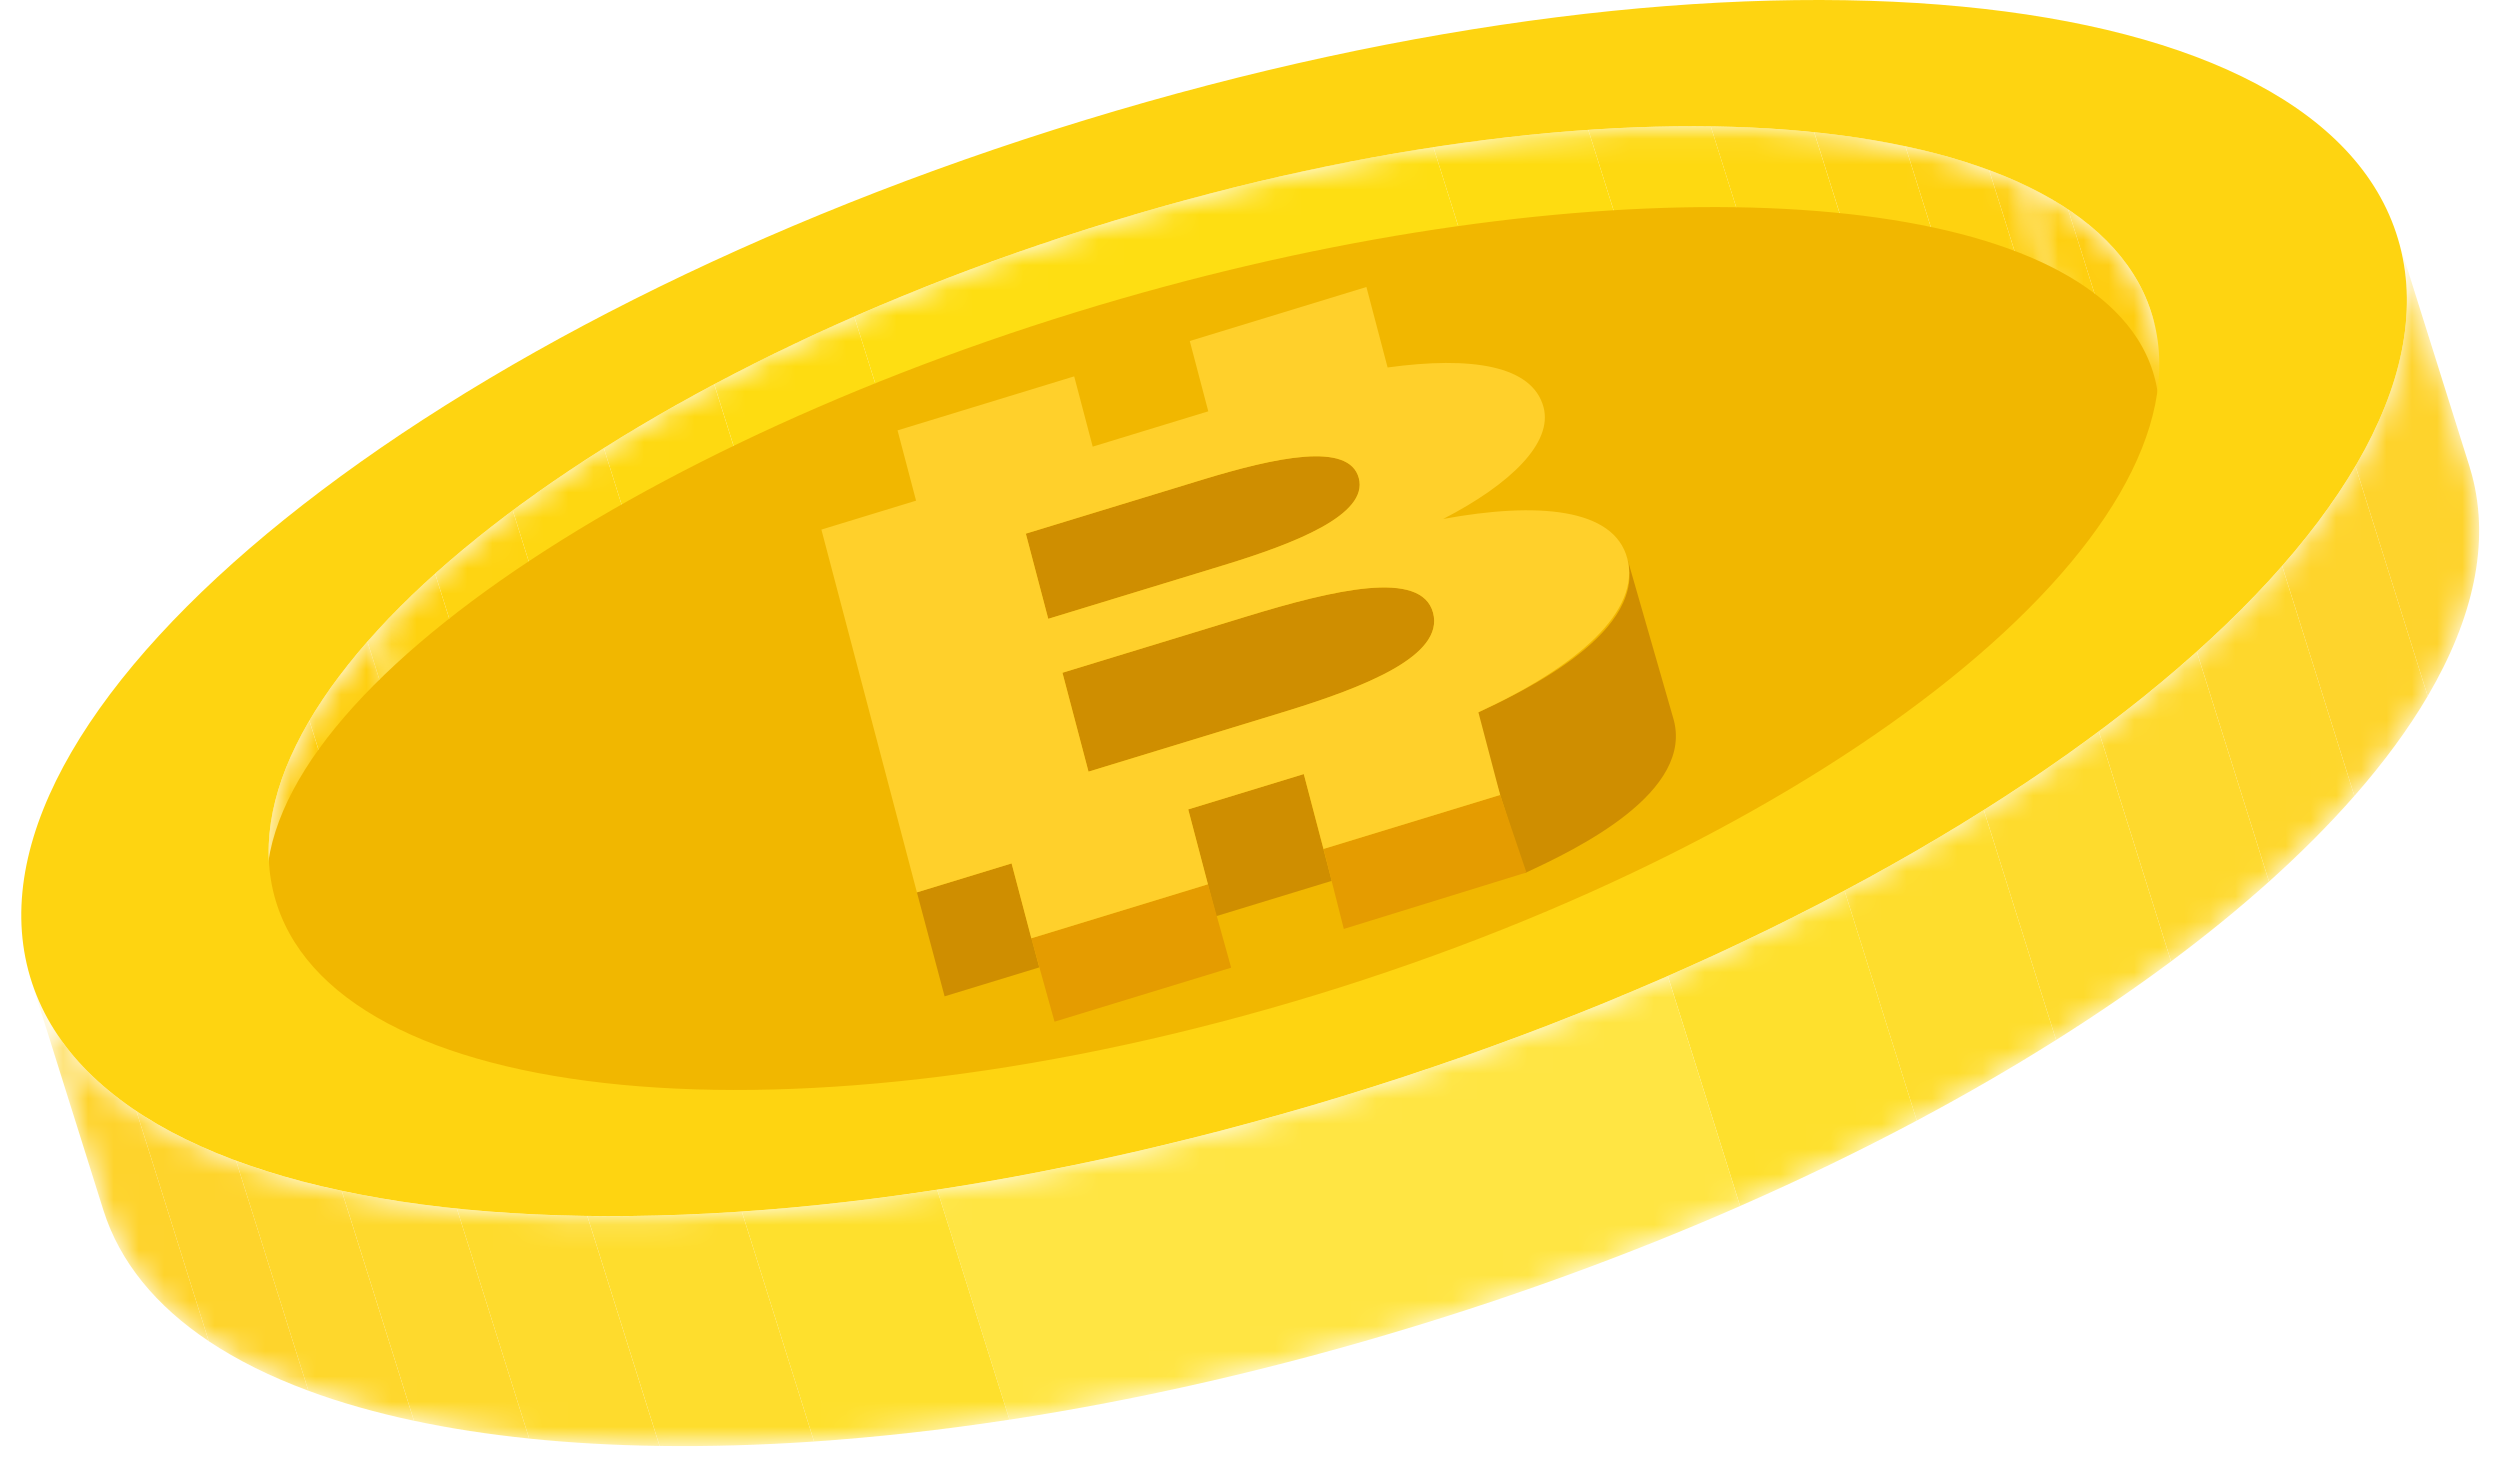 <svg width="99" height="58" viewBox="0 0 99 58" fill="none" xmlns="http://www.w3.org/2000/svg">
<mask id="mask0_94_3140" style="mask-type:luminance" maskUnits="userSpaceOnUse" x="14" y="4" width="69" height="31">
<path d="M46.9 17.868C34.054 21.795 23.435 27.937 17.82 34.056C16.866 31.02 15.913 27.985 14.959 24.95C20.573 18.831 31.193 12.69 44.039 8.762C58.916 4.214 72.7 3.882 80.023 7.253C80.977 10.289 81.931 13.324 82.885 16.359C75.561 12.988 61.778 13.32 46.9 17.868Z" fill="white"/>
</mask>
<g mask="url(#mask0_94_3140)">
<path d="M81.896 8.29L84.757 17.396C83.861 16.797 82.813 16.279 81.631 15.841L78.769 6.735C79.951 7.173 80.999 7.692 81.896 8.29Z" fill="#FECF10"/>
<path d="M78.769 6.735L81.631 15.841C80.621 15.467 79.513 15.153 78.317 14.898L75.455 5.792C76.651 6.047 77.759 6.361 78.769 6.735Z" fill="#FED210"/>
<path d="M75.455 5.793L78.317 14.899C77.187 14.659 75.979 14.472 74.702 14.34L71.841 5.234C73.117 5.365 74.325 5.552 75.455 5.793Z" fill="#FED411"/>
<path d="M71.84 5.234L74.701 14.34C73.405 14.206 72.037 14.129 70.607 14.109L67.746 5.003C69.176 5.023 70.544 5.1 71.84 5.234Z" fill="#FED711"/>
<path d="M67.747 5.003L70.608 14.109C69.06 14.088 67.44 14.133 65.759 14.248L62.897 5.142C64.578 5.027 66.198 4.982 67.747 5.003Z" fill="#FED911"/>
<path d="M62.897 5.142L65.759 14.248C63.79 14.382 61.739 14.61 59.625 14.934L56.763 5.828C58.878 5.504 60.929 5.276 62.897 5.142Z" fill="#FEDC11"/>
<path d="M56.763 5.827L59.625 14.933C55.569 15.554 51.282 16.528 46.9 17.868C43.301 18.968 39.878 20.242 36.69 21.641L33.828 12.535C37.016 11.137 40.44 9.863 44.039 8.763C48.421 7.422 52.708 6.448 56.763 5.827Z" fill="#FEDE12"/>
<path d="M33.828 12.535L36.69 21.641C34.75 22.492 32.896 23.39 31.145 24.322L28.283 15.216C30.034 14.284 31.887 13.386 33.828 12.535Z" fill="#FEDC11"/>
<path d="M28.282 15.216L31.144 24.322C29.606 25.141 28.146 25.987 26.773 26.852L23.912 17.746C25.284 16.88 26.744 16.035 28.282 15.216Z" fill="#FED911"/>
<path d="M23.912 17.745L26.773 26.851C25.492 27.658 24.287 28.482 23.165 29.318L20.304 20.212C21.425 19.377 22.631 18.553 23.912 17.745Z" fill="#FED711"/>
<path d="M20.304 20.212L23.165 29.318C22.056 30.144 21.029 30.98 20.091 31.821L17.23 22.715C18.168 21.875 19.195 21.038 20.304 20.212Z" fill="#FED411"/>
<path d="M17.23 22.715L20.091 31.821C19.095 32.714 18.199 33.613 17.413 34.51L14.551 25.404C15.338 24.507 16.234 23.609 17.23 22.715Z" fill="#FED210"/>
</g>
<mask id="mask1_94_3140" style="mask-type:luminance" maskUnits="userSpaceOnUse" x="80" y="7" width="9" height="15">
<path d="M82.885 16.36C81.931 13.325 80.977 10.29 80.023 7.254C82.698 8.485 84.512 10.211 85.201 12.406L88.063 21.513C87.374 19.317 85.56 17.591 82.885 16.36Z" fill="white"/>
</mask>
<g mask="url(#mask1_94_3140)">
<path d="M85.201 12.405L88.062 21.511C87.548 19.876 86.41 18.501 84.756 17.397L81.895 8.291C83.549 9.395 84.687 10.77 85.201 12.405Z" fill="#FECD10"/>
<path d="M81.896 8.29L84.757 17.396C83.861 16.797 82.813 16.279 81.631 15.841L78.769 6.735C79.951 7.173 80.999 7.692 81.896 8.29Z" fill="#FECF10"/>
</g>
<mask id="mask2_94_3140" style="mask-type:luminance" maskUnits="userSpaceOnUse" x="10" y="24" width="8" height="21">
<path d="M13.72 44.562C13.746 44.662 13.775 44.76 13.805 44.858L10.943 35.752C10.913 35.654 10.884 35.556 10.858 35.456C10.023 32.284 11.59 28.621 14.958 24.95C15.912 27.986 16.866 31.021 17.819 34.056C14.451 37.728 12.884 41.391 13.72 44.562Z" fill="white"/>
</mask>
<g mask="url(#mask2_94_3140)">
<path d="M17.23 22.715L20.091 31.821C19.095 32.714 18.199 33.613 17.413 34.51L14.551 25.404C15.338 24.507 16.234 23.609 17.23 22.715Z" fill="#FED210"/>
<path d="M14.552 25.404L17.413 34.51C16.492 35.56 15.72 36.608 15.113 37.642L12.251 28.536C12.86 27.502 13.63 26.454 14.552 25.404Z" fill="#FECF10"/>
<path d="M12.25 28.536L15.112 37.642C13.683 40.073 13.158 42.428 13.72 44.561C13.746 44.661 13.775 44.76 13.805 44.857L10.944 35.751C10.913 35.653 10.884 35.554 10.858 35.455C10.297 33.323 10.822 30.967 12.25 28.536Z" fill="#FECD10"/>
</g>
<path d="M46.166 11.336C26.835 16.542 10.274 27.069 10.557 35.29C10.876 44.567 31.841 46.225 55.297 38.532C76.76 31.492 88.978 20.162 84.634 13.405C80.722 7.319 64.146 6.493 46.166 11.336Z" fill="#F1B700"/>
<path d="M49.374 24.409C52.809 23.359 56.293 22.534 56.75 24.269C57.197 25.964 54.083 27.2 50.801 28.204L43.105 30.557L42.073 26.641L49.374 24.409Z" fill="#CF8E00"/>
<path d="M64.412 22.015C65.346 24.984 60.44 27.331 58.405 28.276L60.378 34.577C62.404 33.645 67.179 31.353 66.246 28.389L64.412 22.015Z" fill="#CF8E00"/>
<path d="M40.059 34.192L41.155 38.309L37.406 39.455L36.31 35.338L40.059 34.192Z" fill="#CF8E00"/>
<path d="M51.631 30.653L52.737 34.882L48.16 36.281L47.054 32.053L51.631 30.653Z" fill="#CF8E00"/>
<path d="M47.835 35.018L48.754 38.32L41.759 40.459L40.84 37.156L47.835 35.018Z" fill="#E59C00"/>
<path d="M59.406 31.48L60.447 34.55L53.215 36.786L52.412 33.618L59.406 31.48Z" fill="#E59C00"/>
<path d="M47.582 19.006L40.623 21.133L41.511 24.505L48.47 22.378C51.266 21.523 54.193 20.388 53.809 18.934C53.428 17.482 50.522 18.107 47.582 19.006Z" fill="#CF8E00"/>
<path d="M42.982 4.75C68.913 -3.178 92.222 -0.954 95.034 9.721C97.846 20.4 79.095 35.483 53.165 43.41C27.235 51.338 3.934 49.111 1.122 38.432C-1.69 27.758 17.051 12.677 42.982 4.75ZM52.108 39.399C72.662 33.115 87.516 21.163 85.287 12.702C83.059 4.244 64.593 2.479 44.039 8.763C23.485 15.047 8.631 26.999 10.859 35.457C13.087 43.918 31.554 45.683 52.108 39.399Z" fill="#FED411"/>
<path d="M57.15 20.551C60.884 19.865 63.915 20.119 64.44 22.114C64.983 24.176 62.503 26.381 58.544 28.204L59.406 31.48L52.411 33.618L51.63 30.653L47.054 32.052L47.835 35.017L40.84 37.156L40.059 34.191L36.31 35.337L32.527 20.972L36.276 19.826L35.543 17.043L42.538 14.904L43.271 17.687L47.848 16.288L47.115 13.504L54.11 11.365L54.949 14.552C58.268 14.097 60.688 14.469 61.126 16.131C61.492 17.524 59.853 19.157 57.15 20.551ZM50.801 28.204C54.083 27.201 57.196 25.965 56.75 24.269C56.293 22.533 52.809 23.358 49.374 24.409L42.073 26.641L43.105 30.557L50.801 28.204ZM40.623 21.133L41.511 24.505L48.47 22.378C51.266 21.523 54.193 20.388 53.809 18.934C53.427 17.483 50.521 18.107 47.582 19.006L40.623 21.133Z" fill="#FFD02B"/>
<mask id="mask3_94_3140" style="mask-type:luminance" maskUnits="userSpaceOnUse" x="1" y="9" width="98" height="49">
<path d="M94.925 9.348L97.786 18.454C97.825 18.578 97.861 18.702 97.894 18.828C100.707 29.507 81.956 44.59 56.025 52.518C30.4 60.352 7.344 58.27 4.09 47.914L1.229 38.808C4.483 49.163 27.54 51.246 53.164 43.412C79.094 35.485 97.845 20.401 95.033 9.723C95 9.596 94.964 9.471 94.925 9.348Z" fill="white"/>
</mask>
<g mask="url(#mask3_94_3140)">
<path d="M94.925 9.348L97.786 18.454C97.825 18.578 97.861 18.702 97.894 18.828C98.604 21.522 97.941 24.495 96.137 27.564L93.275 18.458C95.079 15.389 95.741 12.416 95.032 9.722C95 9.596 94.964 9.471 94.925 9.348Z" fill="#FED32C"/>
<path d="M93.276 18.458L96.138 27.564C95.37 28.87 94.397 30.192 93.234 31.518L90.372 22.412C91.535 21.086 92.509 19.763 93.276 18.458Z" fill="#FED42C"/>
<path d="M90.372 22.411L93.234 31.517C92.241 32.649 91.11 33.783 89.854 34.91L86.992 25.804C88.249 24.677 89.38 23.543 90.372 22.411Z" fill="#FED72C"/>
<path d="M86.992 25.804L89.854 34.91C88.67 35.972 87.374 37.028 85.974 38.07L83.112 28.964C84.511 27.921 85.808 26.865 86.992 25.804Z" fill="#FED92D"/>
<path d="M83.112 28.964L85.974 38.07C84.559 39.124 83.038 40.164 81.421 41.183L78.559 32.077C80.176 31.058 81.697 30.017 83.112 28.964Z" fill="#FEDB2D"/>
<path d="M78.559 32.076L81.421 41.182C79.689 42.274 77.846 43.341 75.905 44.374L73.043 35.268C74.985 34.235 76.827 33.168 78.559 32.076Z" fill="#FEDD2D"/>
<path d="M73.044 35.268L75.906 44.374C73.695 45.551 71.357 46.683 68.908 47.757L66.046 38.65C68.495 37.577 70.833 36.445 73.044 35.268Z" fill="#FEE02D"/>
<path d="M66.046 38.651L68.908 47.758C64.886 49.523 60.566 51.129 56.026 52.518C50.499 54.208 45.09 55.437 39.974 56.22L37.113 47.114C42.229 46.33 47.637 45.102 53.165 43.411C57.704 42.023 62.024 40.416 66.046 38.651Z" fill="#FFE543"/>
<path d="M37.113 47.113L39.974 56.219C37.307 56.627 34.721 56.915 32.237 57.084L29.376 47.978C31.859 47.809 34.446 47.522 37.113 47.113Z" fill="#FEE02D"/>
<path d="M29.376 47.978L32.237 57.084C30.117 57.228 28.073 57.286 26.12 57.259L23.259 48.153C25.211 48.18 27.256 48.122 29.376 47.978Z" fill="#FEDD2D"/>
<path d="M23.258 48.153L26.119 57.259C24.316 57.234 22.59 57.137 20.955 56.968L18.093 47.862C19.73 48.03 21.455 48.128 23.258 48.153Z" fill="#FEDB2D"/>
<path d="M18.093 47.861L20.955 56.967C19.344 56.801 17.819 56.566 16.393 56.262L13.532 47.156C14.958 47.46 16.483 47.695 18.093 47.861Z" fill="#FED92D"/>
<path d="M13.532 47.157L16.393 56.263C14.885 55.942 13.486 55.545 12.211 55.073L9.349 45.967C10.625 46.439 12.024 46.836 13.532 47.157Z" fill="#FED72C"/>
<path d="M9.35 45.967L12.212 55.073C10.72 54.521 9.397 53.865 8.265 53.11L5.403 44.004C6.535 44.759 7.858 45.414 9.35 45.967Z" fill="#FED42C"/>
<path d="M5.404 44.004L8.266 53.11C6.178 51.715 4.741 49.979 4.091 47.913L1.23 38.807C1.878 40.873 3.315 42.61 5.404 44.004Z" fill="#FED32C"/>
</g>
</svg>
